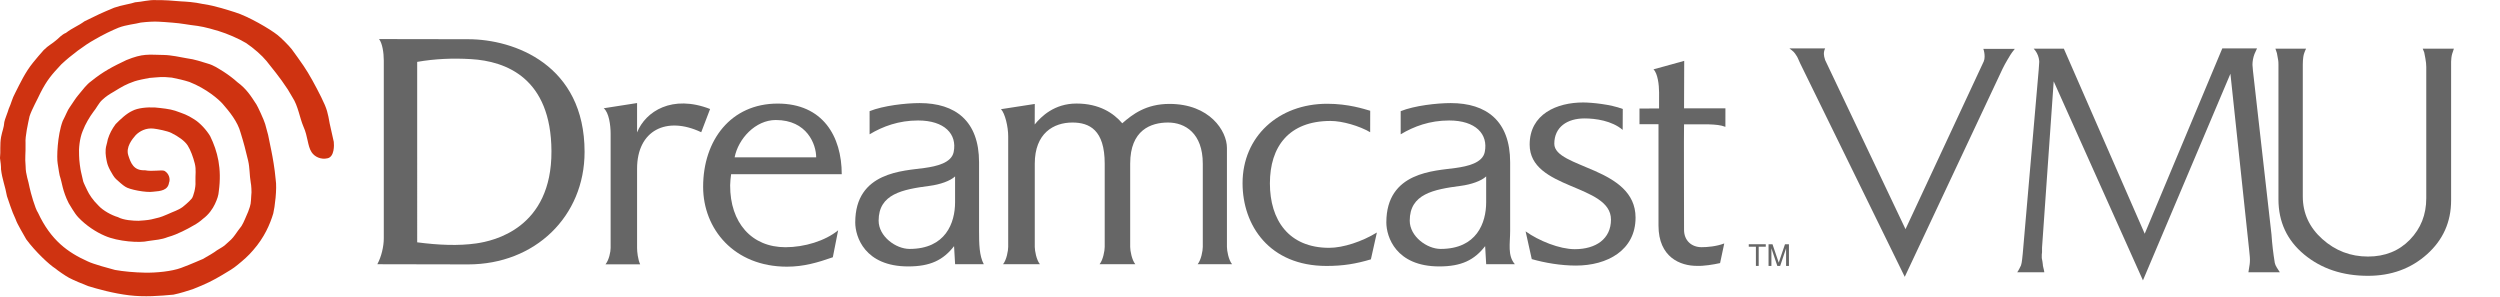 <?xml version="1.0" encoding="UTF-8" standalone="no"?>
<!DOCTYPE svg PUBLIC "-//W3C//DTD SVG 1.1//EN" "http://www.w3.org/Graphics/SVG/1.1/DTD/svg11.dtd">
<svg width="800px" height="95px" version="1.1" xmlns="http://www.w3.org/2000/svg" xmlns:xlink="http://www.w3.org/1999/xlink" xml:space="preserve" xmlns:serif="http://www.serif.com/" style="fill-rule:evenodd;clip-rule:evenodd;stroke-linejoin:round;stroke-miterlimit:2;">
    <g>
        <path d="M561.889,78.945l-2.285,-0l0,-0.789l5.444,-0l0,0.789l-2.266,-0l0,6.146l-0.893,-0l0,-6.146Z" style="fill:#666;fill-rule:nonzero;"/>
        <path d="M568.741,85.091l-1.893,-5.635l0,5.635l-0.914,-0l0,-6.935l1.264,-0l2,5.896l1.998,-5.896l1.264,-0l0,6.935l-0.91,-0l0,-5.635l-1.895,5.635l-0.914,-0Z" style="fill:#666;fill-rule:nonzero;"/>
        <path d="M122.813,19.344c0,-2.409 -0.458,-5.529 -1.522,-6.841c6.973,0 22.039,0.046 28.497,0.046c14.859,0 37.277,8.247 37.277,36.052c0,20.635 -15.826,36.008 -37.277,36.008c-4.705,0 -22.67,-0.058 -29.044,-0.058c1.306,-2.411 2.069,-5.685 2.069,-8.269l0,-56.938Zm10.687,58.199c6.858,0.892 13.189,1.165 18.917,0.347c5.542,-0.793 24.165,-4.805 24.049,-29.529c-0.109,-23.431 -14.581,-28.788 -25.731,-29.443c-5.819,-0.343 -11.436,-0.123 -17.236,0.881l0.001,57.744Z" style="fill:#666;fill-rule:nonzero;"/>
        <path d="M193.187,34.642l10.676,-1.667l0,9.4c2.738,-6.767 11.259,-12.205 23.366,-7.493l-2.838,7.433c-11.082,-5.26 -20.528,-0.646 -20.528,11.661l0,25.394c0,1.209 0.264,3.648 0.985,5.213l-11.089,0c1.12,-1.381 1.64,-4.004 1.64,-5.213l0,-36.63c-0.003,-2.657 -0.545,-6.77 -2.212,-8.098Z" style="fill:#666;fill-rule:nonzero;"/>
        <path d="M530.719,39.738l0,32.434c0,10.183 7.019,12.905 12.219,12.905c2.197,0.107 5.313,-0.406 7.488,-0.889l1.338,-6.285c-2.535,0.97 -5.481,1.197 -7.25,1.197c-3.26,0 -5.617,-2.164 -5.617,-5.549c0,-3.037 -0.077,-32.809 0,-33.761l-0.034,0c0.432,0 7.196,-0.024 7.879,0c2.217,0.078 3.92,0.213 5.387,0.803l0.008,-5.919c0,0 -12.985,-0.017 -13.239,-0.017l0.053,-15.181l-9.838,2.719c1.356,1.269 1.797,4.982 1.797,7.431c0,0 -0.008,4.536 -0.008,5.083c-0.441,0 -5.438,0.025 -6.265,0.025l0,5.001c0.873,0 6.082,0.003 6.082,0.003Z" style="fill:#666;fill-rule:nonzero;"/>
        <path d="M488.193,74.036c4.229,3.021 10.866,5.703 15.733,5.703c6.752,0 11.588,-3.285 11.588,-9.469c0,-11.414 -26.022,-9.522 -26.022,-24.004c0,-9.792 8.756,-13.476 17.1,-13.476c2.683,0 8.806,0.582 12.697,2.088l-0.031,6.688c-3.459,-2.955 -8.735,-3.669 -12.213,-3.669c-5.521,0 -9.668,2.74 -9.668,8.112c0,7.887 26.002,7.43 26.002,23.621c0,10.471 -9.07,15.354 -19.055,15.354c-4.865,-0 -9.939,-0.862 -14.16,-2.071l-1.971,-8.877Z" style="fill:#666;fill-rule:nonzero;"/>
        <path d="M331.107,39.839c0,-0.592 0.021,-5.895 0.021,-6.574l-10.809,1.671c1.303,1.365 2.303,5.623 2.303,8.667l0,35.414c0,1.209 -0.519,4.143 -1.641,5.521l11.784,0c-1.118,-1.381 -1.637,-4.313 -1.637,-5.521l0,-26.645c0,-9.75 6.031,-13.164 12.035,-13.164c5.434,0 10.344,2.352 10.344,13.164l0,26.646c0,1.209 -0.52,4.142 -1.637,5.521l11.428,0c-1.123,-1.381 -1.637,-4.313 -1.637,-5.521l0,-26.646c0,-10.811 6.678,-13.164 12.123,-13.164c5.43,0 11.111,3.411 11.111,13.164l0,26.646c0,1.209 -0.515,4.142 -1.642,5.521l11.008,0c-1.127,-1.381 -1.639,-4.313 -1.639,-5.521l0,-31.706c0,-5.404 -5.516,-14.063 -18.391,-14.063c-7.492,0 -11.818,3.333 -15.103,6.2c-2.793,-3.26 -7.34,-6.317 -14.647,-6.317c-7.116,-0.003 -11.319,4.17 -13.374,6.707Z" style="fill:#666;fill-rule:nonzero;"/>
        <path d="M305.621,56.453c-1.543,1.453 -4.773,2.579 -8.107,3.019c-8.762,1.147 -16.352,2.604 -16.352,11.137c0,5.063 5.52,9.048 9.891,9.048c11.578,0 14.57,-8.353 14.57,-14.935l0,-8.269l-0.002,0Zm-27.352,-20.883c4.419,-1.771 11.549,-2.583 16.021,-2.583c11.42,0 19.008,5.705 19.008,18.95l-0,21.972c-0,4.069 0.062,7.924 1.512,10.631l-9.178,0l-0.332,-5.78c-3.473,4.487 -7.627,6.495 -14.676,6.495c-13.91,0 -16.946,-9.503 -16.946,-14.069c-0,-16.297 15.512,-16.485 22.249,-17.447c3.728,-0.526 8.521,-1.58 9.244,-5.074c1.188,-5.78 -2.942,-10.114 -11.385,-10.114c-6.197,0 -11.273,1.885 -15.514,4.422l-0.003,-7.403Zm197.303,20.883c-1.541,1.453 -4.773,2.579 -8.109,3.019c-8.76,1.147 -16.348,2.604 -16.348,11.137c-0,5.063 5.516,9.048 9.887,9.048c11.576,0 14.57,-8.353 14.57,-14.935l-0,-8.269Zm-27.349,-20.883c4.418,-1.771 11.556,-2.583 16.023,-2.583c11.414,0 19.002,5.705 19.002,18.95l-0,21.972c-0,4.069 -0.887,7.841 1.508,10.631l-9.176,0l-0.334,-5.78c-3.478,4.487 -7.625,6.495 -14.674,6.495c-13.902,0 -16.943,-9.503 -16.943,-14.069c-0,-16.297 15.512,-16.485 22.246,-17.447c3.729,-0.526 8.527,-1.58 9.242,-5.074c1.19,-5.78 -2.941,-10.114 -11.385,-10.114c-6.195,0 -11.271,1.885 -15.513,4.422l-0,-7.4l0.004,-0.003Z" style="fill:#666;fill-rule:nonzero;"/>
        <path d="M438.451,42.308c-3.443,-2.012 -8.879,-3.605 -12.67,-3.605c-13.312,0 -19.412,8.185 -19.412,19.976c0,11.68 5.965,20.625 18.983,20.625c4.462,0 10.535,-2.006 15.25,-4.902l-1.918,8.593c-4.799,1.428 -8.842,2.108 -14.194,2.108c-18.295,0 -26.871,-12.977 -26.871,-26.479c0,-14.921 11.504,-25.417 27.072,-25.417c6.805,0 11.771,1.668 13.776,2.238l-0.016,6.863Z" style="fill:#666;fill-rule:nonzero;"/>
        <path d="M233.646,59.304c0.008,-1.234 0.172,-2.41 0.31,-3.55l35.401,0c-0,-12.169 -6.087,-22.608 -20.505,-22.608c-14.965,0 -23.85,11.703 -23.85,26.63c-0,13.498 9.891,25.56 26.832,25.56c5.356,0 9.834,-1.319 14.669,-3.012l1.701,-8.63c-4.135,3.404 -10.817,5.418 -16.849,5.418c-10.841,0 -17.756,-7.849 -17.709,-19.808Zm1.431,-8.948c1.149,-5.92 6.628,-11.952 13.184,-11.952c10.018,-0 12.917,7.817 12.917,11.952c-0.002,-0 -26.101,0.019 -26.101,-0Z" style="fill:#666;fill-rule:nonzero;"/>
        <path d="M644.735,15.647c-0.325,0.433 -0.609,0.798 -0.852,1.095c-0.244,0.298 -0.744,1.096 -1.501,2.394c-0.271,0.432 -0.541,0.906 -0.811,1.42c-0.271,0.513 -0.514,0.987 -0.731,1.419l-31.317,66.61l-33.508,-68.395c-0.216,-0.486 -0.433,-0.973 -0.649,-1.46c-0.216,-0.487 -0.378,-0.784 -0.487,-0.892c-0.324,-0.541 -0.622,-0.947 -0.892,-1.217c-0.271,-0.271 -0.73,-0.649 -1.379,-1.136l11.439,0c-0.27,0.541 -0.405,1.136 -0.405,1.785c0,0.486 0.135,1.136 0.405,1.947l25.719,54.115l24.178,-51.843c0.379,-0.758 0.663,-1.366 0.852,-1.826c0.189,-0.46 0.284,-0.96 0.284,-1.501c0,-0.919 -0.135,-1.758 -0.406,-2.515l10.061,0Z" style="fill:#666;fill-rule:nonzero;"/>
        <path d="M729.554,87.125l-10.06,0l0.406,-2.596c0.054,-0.379 0.081,-0.866 0.081,-1.461c0,-0.486 -0.041,-1.068 -0.122,-1.744c-0.081,-0.676 -0.122,-1.095 -0.122,-1.258l-6.003,-56.468l-27.991,66.123l-28.559,-63.689l-3.732,53.223l0,1.461c-0.054,0.27 -0.081,0.513 -0.081,0.73l0,1.136c0.162,0.757 0.27,1.406 0.324,1.947c0,0.324 0.068,0.73 0.203,1.217c0.135,0.487 0.23,0.946 0.284,1.379l-8.681,0c0.216,-0.27 0.446,-0.649 0.689,-1.136c0.244,-0.487 0.42,-0.838 0.528,-1.055c0.162,-0.486 0.284,-1.122 0.365,-1.906c0.081,-0.784 0.149,-1.42 0.203,-1.907l5.111,-58.902l0.162,-2.434c0,-0.271 -0.054,-0.676 -0.162,-1.217c-0.27,-1.136 -0.811,-2.137 -1.623,-3.002l9.655,0l25.882,59.227l24.826,-59.308l11.115,0l-0.811,1.785c-0.433,1.136 -0.649,2.298 -0.649,3.488l0.162,1.948l5.923,52.33c0.108,1.569 0.243,3.056 0.406,4.463c0.162,1.406 0.378,2.947 0.649,4.624c0.108,0.487 0.324,0.987 0.649,1.501c0.324,0.514 0.649,1.014 0.973,1.501Z" style="fill:#666;fill-rule:nonzero;"/>
        <path d="M785.247,15.566c-0.27,0.757 -0.459,1.325 -0.568,1.704c-0.108,0.378 -0.189,0.811 -0.243,1.298c-0.054,0.487 -0.081,0.865 -0.081,1.136l-0,44.379c-0,6.924 -2.569,12.684 -7.708,17.282c-5.138,4.597 -11.439,6.896 -18.904,6.896c-8.113,0 -14.915,-2.272 -20.405,-6.815c-5.49,-4.544 -8.235,-10.439 -8.235,-17.687l-0,-43.163c-0,-0.541 -0.027,-0.973 -0.081,-1.298c-0.216,-1.244 -0.351,-2.001 -0.405,-2.272c-0.054,-0.162 -0.217,-0.649 -0.487,-1.46l9.817,0c-0.487,0.973 -0.784,1.852 -0.892,2.637c-0.109,0.784 -0.163,1.609 -0.163,2.474l-0,42.189c-0,5.355 2.083,9.899 6.247,13.631c4.165,3.732 9.033,5.598 14.604,5.598c5.463,0 9.939,-1.799 13.428,-5.396c3.489,-3.596 5.233,-8.018 5.233,-13.265l-0,-42.027c-0,-0.757 -0.095,-1.663 -0.284,-2.718c-0.189,-1.054 -0.311,-1.69 -0.365,-1.906c-0.216,-0.541 -0.379,-0.947 -0.487,-1.217l9.979,0Z" style="fill:#666;fill-rule:nonzero;"/>
    </g>
    <path d="M65.058,1.288c3.969,0.596 8.026,1.984 10.141,2.63c4.261,1.302 11.177,5.351 13.621,7.291c1.157,0.918 3.585,3.323 4.528,4.533c0.917,1.179 2.667,3.733 3.783,5.308c1.781,2.597 3.874,6.466 5.648,10.025c1.984,3.978 2.12,5.13 2.721,8.455l1.311,5.862c0.123,1.014 0.227,4.731 -1.957,5.251c-2.181,0.521 -4.199,-0.483 -5.15,-1.955c-1.316,-2.036 -1.133,-4.926 -2.623,-8.234c-1.161,-2.674 -1.666,-6.561 -3.521,-9.355l-1.453,-2.458c-2.573,-3.96 -5.253,-7.103 -6.851,-9.153c-1.411,-1.723 -4.04,-4.064 -6.531,-5.729c-2.306,-1.398 -6.032,-2.993 -8.719,-3.813c-0.856,-0.279 -4.524,-1.357 -6.8,-1.66c-3.093,-0.347 -5.126,-0.836 -8.063,-1.043c-3.63,-0.256 -5.367,-0.578 -10.074,-0.028c-1.783,0.484 -4.605,0.676 -7.147,1.647c-2.053,0.837 -4.906,2.189 -7.703,3.832c-3.012,1.651 -7.578,5.026 -10.609,7.907c-3.054,3.263 -4.582,5.014 -6.687,9.15c-0.931,2.046 -2.736,5.213 -3.464,7.447c-0.497,2.269 -1.443,6.5 -1.286,8.556c0.073,3.681 -0.25,4.44 0.027,7.45c0.01,2.71 0.899,4.588 1.27,6.806c0.315,1.53 1.787,6.828 2.694,8.062c4.129,8.9 9.675,12.755 15.856,15.537c1.742,0.888 7.191,2.346 8.767,2.763c2.69,0.485 6.227,0.81 9.633,0.875c3.583,0.069 8.522,-0.414 11.517,-1.519c3.244,-1.193 6.997,-2.891 6.953,-2.84c1.504,-0.832 3.802,-2.187 4.516,-2.781c1.383,-0.885 2.217,-1.228 3.034,-2.08c1.184,-1.033 1.898,-1.629 2.794,-2.91c0.497,-0.721 1.292,-1.827 2.059,-2.805c0.83,-1.36 1.307,-2.793 2.116,-4.564c0.968,-2.623 0.818,-2.496 1.003,-5.277c0.175,-0.807 -0.02,-3.519 -0.164,-3.979c-0.437,-2.502 -0.283,-4.709 -0.856,-7.139c-0.771,-3.287 -1.417,-5.747 -2.402,-8.899c-0.929,-3.549 -3.656,-6.838 -5.702,-9.188c-1.268,-1.457 -5.201,-4.895 -10.658,-7.043c-1.538,-0.517 -4.05,-1.103 -5.647,-1.395c-3.41,-0.356 -3.965,-0.127 -7.229,0.111c-1.124,0.196 -3.731,0.729 -4.692,1.066c-2.804,0.985 -3.835,1.611 -6.702,3.366c-1.334,0.775 -2.34,1.368 -3.705,2.646c-1.089,1.008 -1.868,2.72 -2.748,3.725c-1.209,1.644 -2.554,3.836 -3.456,6.201c-0.978,2.353 -1.293,5.664 -1.143,7.795c-0,1.621 0.441,4.598 0.616,5.246c0.176,0.65 0.616,2.67 0.71,3.076c0.097,0.405 1.145,2.541 1.292,2.853c0.593,1.261 1.726,3.069 3.633,4.919c1.411,1.54 4.133,3.05 6.174,3.635c1.828,1.006 4.912,1.174 6.62,1.178c0.839,-0.053 2.984,-0.184 4.103,-0.451c2.271,-0.545 2.688,-0.56 5.028,-1.575c2.1,-0.974 3.523,-1.325 4.986,-2.403c-0,0 2.007,-1.572 2.919,-2.724c0.481,-0.604 1.306,-3.5 1.161,-5.293c-0.069,-2.453 0.289,-3.845 -0.214,-5.863c-0.5,-2.019 -1.354,-4.358 -2.281,-5.8c-0.939,-1.46 -2.956,-2.882 -5.251,-4.017c-1.288,-0.636 -4.333,-1.224 -5.627,-1.376c-2.453,-0.292 -4.506,0.823 -5.753,2.097c-1.082,1.236 -3.22,3.803 -2.369,6.457c0.771,2.4 1.703,4.959 5.304,4.77c2.473,0.516 5.33,-0.229 6.283,0.207c1.413,0.803 1.955,2.573 1.443,3.811c-0.359,2.383 -2.643,2.668 -5.076,2.852c-2.18,0.365 -7.715,-0.702 -8.93,-1.613c-0.816,-0.484 -2.067,-1.647 -2.946,-2.435c-0.633,-0.568 -1.346,-1.828 -1.837,-2.734c-0.598,-1.114 -0.903,-1.933 -1.057,-2.657c-0.185,-0.86 -0.562,-2.506 -0.419,-4.149c0.099,-1.108 0.394,-1.582 0.688,-3.203c0.589,-1.84 1.32,-3.239 2.498,-4.834c1.532,-1.556 3.479,-3.408 5.38,-4.269c1.676,-0.886 4.613,-1.211 7.268,-1.056c2.156,0.206 4.702,0.469 6.389,1.033c2.884,1.03 3.708,1.236 6.077,2.73c1.999,1.237 4.012,3.516 5.136,5.402c2.39,4.89 3.76,10.328 2.764,17.653c-0.081,1.236 -0.466,2.443 -1.237,4.084c-0.714,1.511 -1.96,3.35 -3.838,4.732c-0.754,0.699 -1.946,1.561 -2.915,2.063c-1.375,0.834 -2.299,1.269 -3.733,1.989c-1.26,0.594 -2.73,1.27 -4.646,1.802c-2.076,0.821 -3.67,0.854 -6.281,1.243c-2.568,0.646 -9.602,0.187 -13.792,-1.662c-2.857,-1.203 -6.064,-3.321 -8.505,-5.904c-1.354,-1.422 -2.681,-3.996 -3.069,-4.523c-1.94,-3.729 -2.319,-7.233 -2.631,-7.973c-0.422,-1 -0.631,-3.244 -0.916,-4.779c-0.319,-1.724 -0.122,-8.941 1.617,-13.573c0.981,-1.845 1.555,-3.49 2.217,-4.353c1.193,-1.696 1.769,-2.755 2.782,-3.957c1.528,-1.852 2.64,-3.364 4.127,-4.431c3.793,-3.083 6.959,-4.711 11.245,-6.746c5.324,-2.168 6.923,-1.72 11.964,-1.639c2.267,0.02 5.566,0.733 7.189,1.027c3.012,0.401 4.738,1.127 6.773,1.695c2.178,0.608 3.436,1.58 5.226,2.659c1.47,0.949 3.202,2.251 4.345,3.308c2.927,2.146 4.337,4.401 6.131,7.171c0.327,0.464 2.455,5.002 2.794,6.266c0.158,0.633 0.638,2.449 0.949,3.511c0.396,1.685 0.591,3.176 1.036,5.078c0.396,1.957 1.072,5.652 1.364,9.107c0.495,2.965 -0.296,9.016 -0.76,10.871c-1.035,3.463 -2.85,7.69 -6.428,11.762c-1.519,1.804 -3.135,3.199 -5.003,4.717c-1.427,1.189 -2.653,1.886 -4.861,3.202c-2.996,1.788 -5.276,2.931 -9.477,4.573c-1.71,0.549 -3.866,1.271 -6.188,1.75c-4.499,0.408 -9.123,0.805 -14.169,0.206c-5.047,-0.602 -10.102,-2.023 -13.089,-2.939c-1.649,-0.618 -4.841,-1.955 -6.178,-2.68c-0.872,-0.44 -3.793,-2.438 -4.288,-2.918c-2,-1.237 -6.479,-5.449 -9.371,-9.375c-0.633,-1.217 -2.911,-4.854 -3.406,-6.448c-1.313,-2.697 -2.229,-5.96 -2.766,-7.354c-0.568,-3.254 -1.528,-5.348 -1.902,-8.611c0.042,-0.768 -0.154,-2.577 -0.33,-3.578c0.254,-2.235 -0.086,-4.339 0.358,-6.773c0.39,-2.053 0.904,-2.91 1.028,-4.766c0.121,-0.794 1.141,-3.182 1.415,-4.245c0.826,-1.75 1.03,-3.191 2.107,-5.147c1.549,-3.048 3.172,-6.554 5.662,-9.617c0.712,-0.95 2.729,-3.228 3.416,-4.017c1.625,-1.625 2.578,-1.881 4.421,-3.51c0.19,-0.12 1.409,-1.508 2.685,-1.985c2.111,-1.632 3.937,-2.23 5.948,-3.715c4.029,-2.008 5.497,-2.686 9.497,-4.351c2.313,-0.825 5.534,-1.28 6.694,-1.73c2.209,-0.137 4.451,-0.841 6.773,-0.702c2.607,-0.024 5.234,0.162 7.855,0.4c1.766,0.102 4.072,0.188 7.199,0.868Z" style="fill:#cf3311;fill-rule:nonzero;"/>
</svg>

